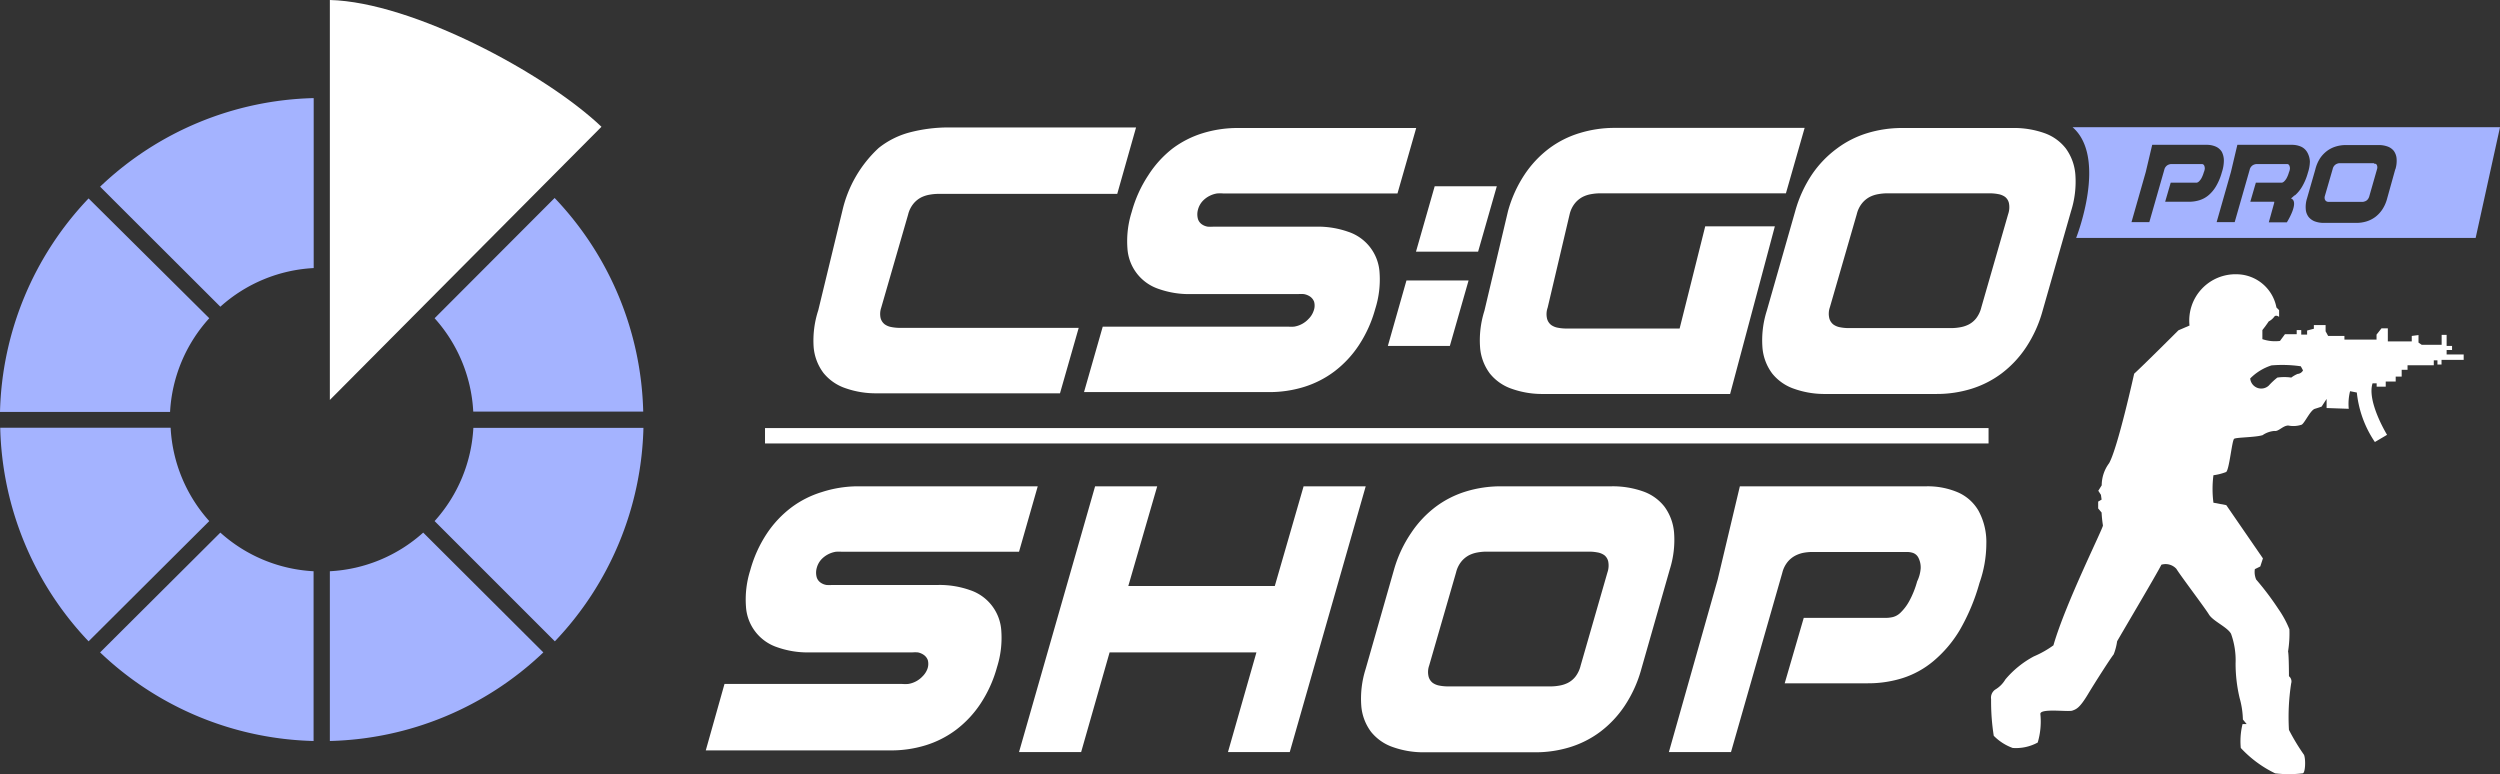 <svg id="Слой_1" data-name="Слой 1" xmlns="http://www.w3.org/2000/svg" viewBox="0 0 225.78 69.92"><rect x="0" y="0" width="225.78" height="69.92" fill="#333333" stroke="none"/><defs><style>.cls-1{fill:#fff}.cls-2{fill:#a4b3ff}</style></defs><title>logo_black</title><path class="cls-1" d="M221.06 32.09v-.4h.49v-.37h-.49v-1h-.45v.9h-1.8l-.29-.2v-.68l-.61.08v.49h-2.16v-1.18h-.57l-.45.57v.45h-2.9v-.33h-1.47l-.23-.42v-.56h-1.06v.33l-.61.16v.37h-.53v-.41h-.41v.37h-1.06l-.45.61a3.57 3.57 0 0 1-1.59-.16v-.82s.33-.41.57-.78a1.46 1.46 0 0 0 .49-.41c.16-.24.45 0 .45 0v-.61l-.24-.24a3.69 3.69 0 0 0-3.55-3 4.18 4.18 0 0 0-4.3 4.63l-1 .43s-3.06 3.06-4 3.92c0 0-1.47 6.67-2.26 8.08a3.35 3.35 0 0 0-.67 2l-.31.49.24.37.06.43-.31.18V46l.31.37a10.79 10.79 0 0 0 .12 1.16c.06.18-3.37 7-4.47 10.83a8.89 8.89 0 0 1-1.77 1 8.73 8.73 0 0 0-2.57 2.08 2.6 2.6 0 0 1-.92.92.89.89 0 0 0-.37.86 20 20 0 0 0 .24 3.31 4.59 4.59 0 0 0 1.71 1.1 4.11 4.11 0 0 0 2.26-.49 6.68 6.68 0 0 0 .24-2.57c-.06-.55 2.51-.18 2.88-.31s.67-.24 1.41-1.47 2.08-3.31 2.33-3.61a5.11 5.11 0 0 0 .31-1.18c.12-.24 3.61-6.12 4-6.92a1.32 1.32 0 0 1 1.35.37c.37.61 2.57 3.51 2.94 4.12s1.67 1.14 2 1.75A7.09 7.09 0 0 1 202 60a13.5 13.5 0 0 0 .37 3.14 7.77 7.77 0 0 1 .29 1.92l.34.41h-.37a6.4 6.4 0 0 0-.16 2.16 10.38 10.38 0 0 0 3.1 2.29 10.07 10.07 0 0 0 2.49 0c.24 0 .29-1.26.12-1.67a18.94 18.94 0 0 1-1.36-2.25 19.88 19.88 0 0 1 .2-4.2.6.6 0 0 0-.2-.65s0-1.88-.08-2.24a10.33 10.33 0 0 0 .12-2 9.23 9.23 0 0 0-1-1.84 25.64 25.64 0 0 0-2-2.65 1.71 1.71 0 0 1-.12-.94l.49-.24.24-.73-3.31-4.81-1.16-.22a9.69 9.69 0 0 1 0-2.48 5 5 0 0 0 1.14-.29c.29-.16.53-2.86.73-3s1.88-.12 2.57-.33a2.19 2.19 0 0 1 1.06-.38c.37.08.78-.49 1.26-.49a2.32 2.32 0 0 0 1.22-.08c.29-.2.78-1.31 1.18-1.43s.61-.2.61-.2l.45-.69v.82l2 .07a4.72 4.72 0 0 1 .12-1.59l.61.12a9.75 9.75 0 0 0 1.63 4.47l1.1-.65s-1.84-3-1.31-4.65h.37v.3h.82v-.46h.9v-.45h.54v-.61h.53v-.41h2.37v-.45h.33V33h.37v-.42h2v-.49h-1.49zm-13.46 1.76a2.6 2.6 0 0 0-.57.33 4.38 4.38 0 0 0-1.26 0 6.61 6.61 0 0 0-.78.73 1 1 0 0 1-1.67-.65 4.76 4.76 0 0 1 1.92-1.18 11.56 11.56 0 0 1 2.65.08l.2.37a.6.6 0 0 1-.49.32z" transform="translate(-.1 -.08)"/><path class="cls-2" d="M187.28 11.57c3.18 2.77.32 10 .32 10h36.08l2.2-10h-38.6zm12.28 6.14a2.35 2.35 0 0 1-.82.45 3.09 3.09 0 0 1-.91.14h-2.19l.5-1.72h2.35a.45.45 0 0 0 .21-.12 1.24 1.24 0 0 0 .22-.29 2.66 2.66 0 0 0 .21-.53 1 1 0 0 0 .09-.34.67.67 0 0 0-.06-.28.24.24 0 0 0-.16-.12h-2.87a.88.88 0 0 0-.23.07.62.62 0 0 0-.2.16.65.65 0 0 0-.14.29l-1.35 4.72h-1.61l1.29-4.53.58-2.45h4.91a2 2 0 0 1 .83.16 1.22 1.22 0 0 1 .55.48 1.74 1.74 0 0 1 .18.84 3.39 3.39 0 0 1-.18 1 5.08 5.08 0 0 1-.52 1.25 3.16 3.16 0 0 1-.68.82zm7.77 0a2.54 2.54 0 0 1-.33.29c.81.3-.37 2.16-.37 2.16H205l.49-1.77v-.09h-2.16l.5-1.72h2.35a.45.45 0 0 0 .21-.12 1.24 1.24 0 0 0 .22-.29 2.66 2.66 0 0 0 .21-.53 1 1 0 0 0 .09-.34.67.67 0 0 0-.06-.28.24.24 0 0 0-.14-.12h-2.87a.88.88 0 0 0-.23.07.62.62 0 0 0-.2.16.65.65 0 0 0-.14.29l-1.35 4.72h-1.63l1.29-4.53.58-2.45h4.91a2 2 0 0 1 .83.16 1.22 1.22 0 0 1 .55.48 1.81 1.81 0 0 1 .26.88 3.39 3.39 0 0 1-.18 1 5.08 5.08 0 0 1-.52 1.25 3.17 3.17 0 0 1-.68.82zm9.1-2.37l-.74 2.66a3.32 3.32 0 0 1-.44 1 2.76 2.76 0 0 1-.64.68 2.61 2.61 0 0 1-.8.4 3.13 3.13 0 0 1-.91.13H210a2.36 2.36 0 0 1-.83-.13 1.35 1.35 0 0 1-.57-.4 1.29 1.29 0 0 1-.26-.68 2.59 2.59 0 0 1 .11-1l.75-2.61a3.33 3.33 0 0 1 .42-1 2.76 2.76 0 0 1 .64-.68 2.61 2.61 0 0 1 .8-.4 3.13 3.13 0 0 1 .91-.13h2.92a2.36 2.36 0 0 1 .83.13 1.27 1.27 0 0 1 .57.4 1.37 1.37 0 0 1 .25.68 2.59 2.59 0 0 1-.11.99zm-1.93-.52h-3.16a.88.88 0 0 0-.23.07.62.62 0 0 0-.2.16.65.65 0 0 0-.14.29l-.71 2.45a.48.48 0 0 0 0 .29.36.36 0 0 0 .11.16.4.4 0 0 0 .18.07h3.16a.88.88 0 0 0 .23-.07.53.53 0 0 0 .2-.16.78.78 0 0 0 .14-.29l.7-2.45a.48.48 0 0 0 0-.29.28.28 0 0 0-.1-.16.4.4 0 0 0-.18-.03z" transform="translate(-.1 -.08)"/><path class="cls-1" d="M79.63 28.81a1.06 1.06 0 0 0 .37.56 1.49 1.49 0 0 0 .62.25 3.93 3.93 0 0 0 .71.07h16.19l-1.69 5.91H79.31a8.21 8.21 0 0 1-2.85-.46 4.32 4.32 0 0 1-2-1.39 4.5 4.5 0 0 1-.88-2.35 8.8 8.8 0 0 1 .42-3.3l2.18-9a11.08 11.08 0 0 1 3.28-5.66 7.61 7.61 0 0 1 2.75-1.39 13.88 13.88 0 0 1 3.57-.46h16.92l-1.7 6H84.81a4.56 4.56 0 0 0-.74.07 2.75 2.75 0 0 0-.78.25 2.25 2.25 0 0 0-.69.56 2.5 2.5 0 0 0-.49 1l-2.43 8.41a1.75 1.75 0 0 0-.05.93zm39.1-.64a1.33 1.33 0 0 0 .05-.84 1 1 0 0 0-.37-.47 1.41 1.41 0 0 0-.56-.22 3.16 3.16 0 0 0-.51 0h-9.73a8.21 8.21 0 0 1-2.85-.46 4.13 4.13 0 0 1-2.84-3.68 8.74 8.74 0 0 1 .39-3.29 11.45 11.45 0 0 1 1.5-3.31 9.62 9.62 0 0 1 2.19-2.41 8.92 8.92 0 0 1 2.75-1.39 10.7 10.7 0 0 1 3.13-.46H128l-1.69 5.91h-15.75a3.84 3.84 0 0 0-.54 0 2.26 2.26 0 0 0-.68.22 2.23 2.23 0 0 0-.63.47 1.84 1.84 0 0 0-.42.78 1.57 1.57 0 0 0 0 .84.92.92 0 0 0 .34.47 1.27 1.27 0 0 0 .54.22 3.2 3.2 0 0 0 .51 0H119a8.21 8.21 0 0 1 2.85.46 4.13 4.13 0 0 1 2.84 3.68 8.74 8.74 0 0 1-.39 3.29 11.46 11.46 0 0 1-1.5 3.31 9.61 9.61 0 0 1-2.21 2.35 9 9 0 0 1-2.74 1.39 10.54 10.54 0 0 1-3.11.46H98l1.69-5.91h16.74a3.81 3.81 0 0 0 .54 0 2.25 2.25 0 0 0 1.3-.69 1.86 1.86 0 0 0 .46-.72z" transform="translate(-.1 -.08)"/><path class="cls-1" d="M125.34 31.24l1.68-5.91h5.61l-1.69 5.91h-5.6zm2.54-8.51l1.69-5.91h5.61l-1.69 5.91h-5.61z"/><path class="cls-1" d="M163.74 15.84a9.63 9.63 0 0 1 2.26-2.35 8.91 8.91 0 0 1 2.75-1.39 10.7 10.7 0 0 1 3.12-.46h10a8.21 8.21 0 0 1 2.86.46 4.21 4.21 0 0 1 1.94 1.39 4.6 4.6 0 0 1 .86 2.35 8.81 8.81 0 0 1-.39 3.31l-2.57 9a11.45 11.45 0 0 1-1.5 3.31 9.6 9.6 0 0 1-2.21 2.35 9 9 0 0 1-2.74 1.39 10.54 10.54 0 0 1-3.11.46H165a8.21 8.21 0 0 1-2.85-.46 4.32 4.32 0 0 1-2-1.39 4.5 4.5 0 0 1-.88-2.35 8.8 8.8 0 0 1 .39-3.31l2.57-9a11.45 11.45 0 0 1 1.51-3.31zm17.72 3.58a1.91 1.91 0 0 0 .07-1 1 1 0 0 0-.35-.56 1.51 1.51 0 0 0-.62-.25 4 4 0 0 0-.71-.07h-9.36a4.56 4.56 0 0 0-.74.07 2.75 2.75 0 0 0-.78.25 2.25 2.25 0 0 0-.69.56 2.5 2.5 0 0 0-.49 1l-2.43 8.41a1.76 1.76 0 0 0-.05 1 1.06 1.06 0 0 0 .37.56 1.49 1.49 0 0 0 .62.25 3.92 3.92 0 0 0 .71.07h9.36a4.52 4.52 0 0 0 .74-.07 2.73 2.73 0 0 0 .78-.25 2.08 2.08 0 0 0 .68-.56 2.65 2.65 0 0 0 .47-1zM83.84 60.53a1.32 1.32 0 0 0 .05-.84 1 1 0 0 0-.37-.47A1.42 1.42 0 0 0 83 59a3.17 3.17 0 0 0-.51 0h-9.33a8.21 8.21 0 0 1-2.85-.46 4.13 4.13 0 0 1-2.84-3.68 8.74 8.74 0 0 1 .39-3.29 11.45 11.45 0 0 1 1.5-3.31 9.62 9.62 0 0 1 2.21-2.35 8.92 8.92 0 0 1 2.75-1.39 10.7 10.7 0 0 1 3.13-.52h16.37l-1.69 5.91h-16a3.84 3.84 0 0 0-.54 0 2.3 2.3 0 0 0-1.31.69 1.84 1.84 0 0 0-.42.78 1.57 1.57 0 0 0 0 .84.92.92 0 0 0 .34.47 1.27 1.27 0 0 0 .54.22 3.2 3.2 0 0 0 .51 0h9.59a8.21 8.21 0 0 1 2.85.46 4.13 4.13 0 0 1 2.84 3.68 8.75 8.75 0 0 1-.39 3.29 11.45 11.45 0 0 1-1.5 3.31A9.61 9.61 0 0 1 86.43 66a9 9 0 0 1-2.74 1.39 10.54 10.54 0 0 1-3.11.46H63.84l1.69-6h16.05a3.81 3.81 0 0 0 .54 0 2.25 2.25 0 0 0 1.3-.69 1.85 1.85 0 0 0 .42-.63zM92.13 68L99 44h5.61L102 53h13.23l2.6-9h5.61l-6.86 24H111l2.57-9h-13.26l-2.57 9h-5.61zm35.42-19.8a9.63 9.63 0 0 1 2.21-2.35 8.91 8.91 0 0 1 2.75-1.39 10.7 10.7 0 0 1 3.12-.46h10a8.21 8.21 0 0 1 2.86.46 4.21 4.21 0 0 1 1.94 1.39 4.6 4.6 0 0 1 .86 2.35 8.81 8.81 0 0 1-.39 3.31l-2.57 9a11.45 11.45 0 0 1-1.5 3.31 9.6 9.6 0 0 1-2.21 2.35 9 9 0 0 1-2.74 1.39 10.54 10.54 0 0 1-3.11.46h-10a8.21 8.21 0 0 1-2.85-.46 4.32 4.32 0 0 1-2-1.39 4.5 4.5 0 0 1-.88-2.35 8.8 8.8 0 0 1 .39-3.31l2.57-9a11.46 11.46 0 0 1 1.55-3.31zm17.72 3.58a1.91 1.91 0 0 0 .07-1 1 1 0 0 0-.35-.56 1.51 1.51 0 0 0-.62-.25 4 4 0 0 0-.71-.07h-9.36a4.56 4.56 0 0 0-.74.07 2.75 2.75 0 0 0-.78.25 2.25 2.25 0 0 0-.69.56 2.5 2.5 0 0 0-.49 1l-2.43 8.41a1.76 1.76 0 0 0-.05 1 1.06 1.06 0 0 0 .37.56 1.49 1.49 0 0 0 .62.25 3.93 3.93 0 0 0 .71.07h9.36a4.52 4.52 0 0 0 .74-.07 2.73 2.73 0 0 0 .78-.25 2.08 2.08 0 0 0 .68-.56 2.65 2.65 0 0 0 .47-1zm-3.41-32.36a2.5 2.5 0 0 1 .49-1 2.25 2.25 0 0 1 .69-.56 2.74 2.74 0 0 1 .78-.25 4.56 4.56 0 0 1 .74-.07h16.83l1.69-5.91h-17.17a10.7 10.7 0 0 0-3.12.46 8.91 8.91 0 0 0-2.79 1.4 9.63 9.63 0 0 0-2.21 2.35 11.46 11.46 0 0 0-1.5 3.31l-2.13 9a8.8 8.8 0 0 0-.39 3.31 4.5 4.5 0 0 0 .88 2.35 4.32 4.32 0 0 0 2 1.39 8.21 8.21 0 0 0 2.85.46h16.85l.72-2.7 2.62-9.81.7-2.63h-6.29l-.05.21-1.48 5.91-.78 3.11h-10.27a3.92 3.92 0 0 1-.71-.07 1.49 1.49 0 0 1-.62-.25 1.06 1.06 0 0 1-.37-.56 1.76 1.76 0 0 1 .05-1zm36.92 26.78a4 4 0 0 0-1.87-1.66 6.94 6.94 0 0 0-2.84-.54h-16.84l-2 8.41L150.82 68h5.61l4.63-16.18a2.5 2.5 0 0 1 .49-1 2.25 2.25 0 0 1 .69-.56A2.75 2.75 0 0 1 163 50a4.56 4.56 0 0 1 .74-.07h8.62a1.8 1.8 0 0 1 .49.08.88.88 0 0 1 .49.41 1.94 1.94 0 0 1 .22 1 3.26 3.26 0 0 1-.32 1.17 8.22 8.22 0 0 1-.73 1.81 4.31 4.31 0 0 1-.76 1 1.54 1.54 0 0 1-.71.41 2.87 2.87 0 0 1-.54.07H163l-1.72 5.91h7.52a10.35 10.35 0 0 0 3.13-.47 8.23 8.23 0 0 0 2.8-1.55 11 11 0 0 0 2.35-2.77 18.29 18.29 0 0 0 1.79-4.27 10.76 10.76 0 0 0 .62-3.55 5.9 5.9 0 0 0-.71-2.98z" transform="translate(-.1 -.08)"/><path class="cls-1" d="M69.09 38.66h110.5v1.39H69.09z"/><path class="cls-1" d="M54.42 11.53C49.38 6.73 37.36.27 29.89.08V36.2z" transform="translate(-.1 -.08)"/><path class="cls-2" d="M.12 38.71A28.94 28.94 0 0 0 8.1 58L19 47.14a13.65 13.65 0 0 1-3.49-8.43H.12zM9.14 59a28.94 28.94 0 0 0 19.28 8V51.67A13.65 13.65 0 0 1 20 48.18zM8.1 18a28.94 28.94 0 0 0-8 19.28h15.36A13.65 13.65 0 0 1 19 28.82zm20.32-9.06a28.94 28.94 0 0 0-19.28 8L20 27.78a13.65 13.65 0 0 1 8.43-3.49V8.94zM29.89 67a28.94 28.94 0 0 0 19.28-8L38.32 48.18a13.65 13.65 0 0 1-8.43 3.49V67zm9.46-19.86L50.21 58a28.94 28.94 0 0 0 8-19.28H42.85a13.65 13.65 0 0 1-3.5 8.42zm18.84-9.9a28.94 28.94 0 0 0-8-19.28L39.35 28.82a13.65 13.65 0 0 1 3.49 8.43h15.35z" transform="translate(-.1 -.08)"/></svg>